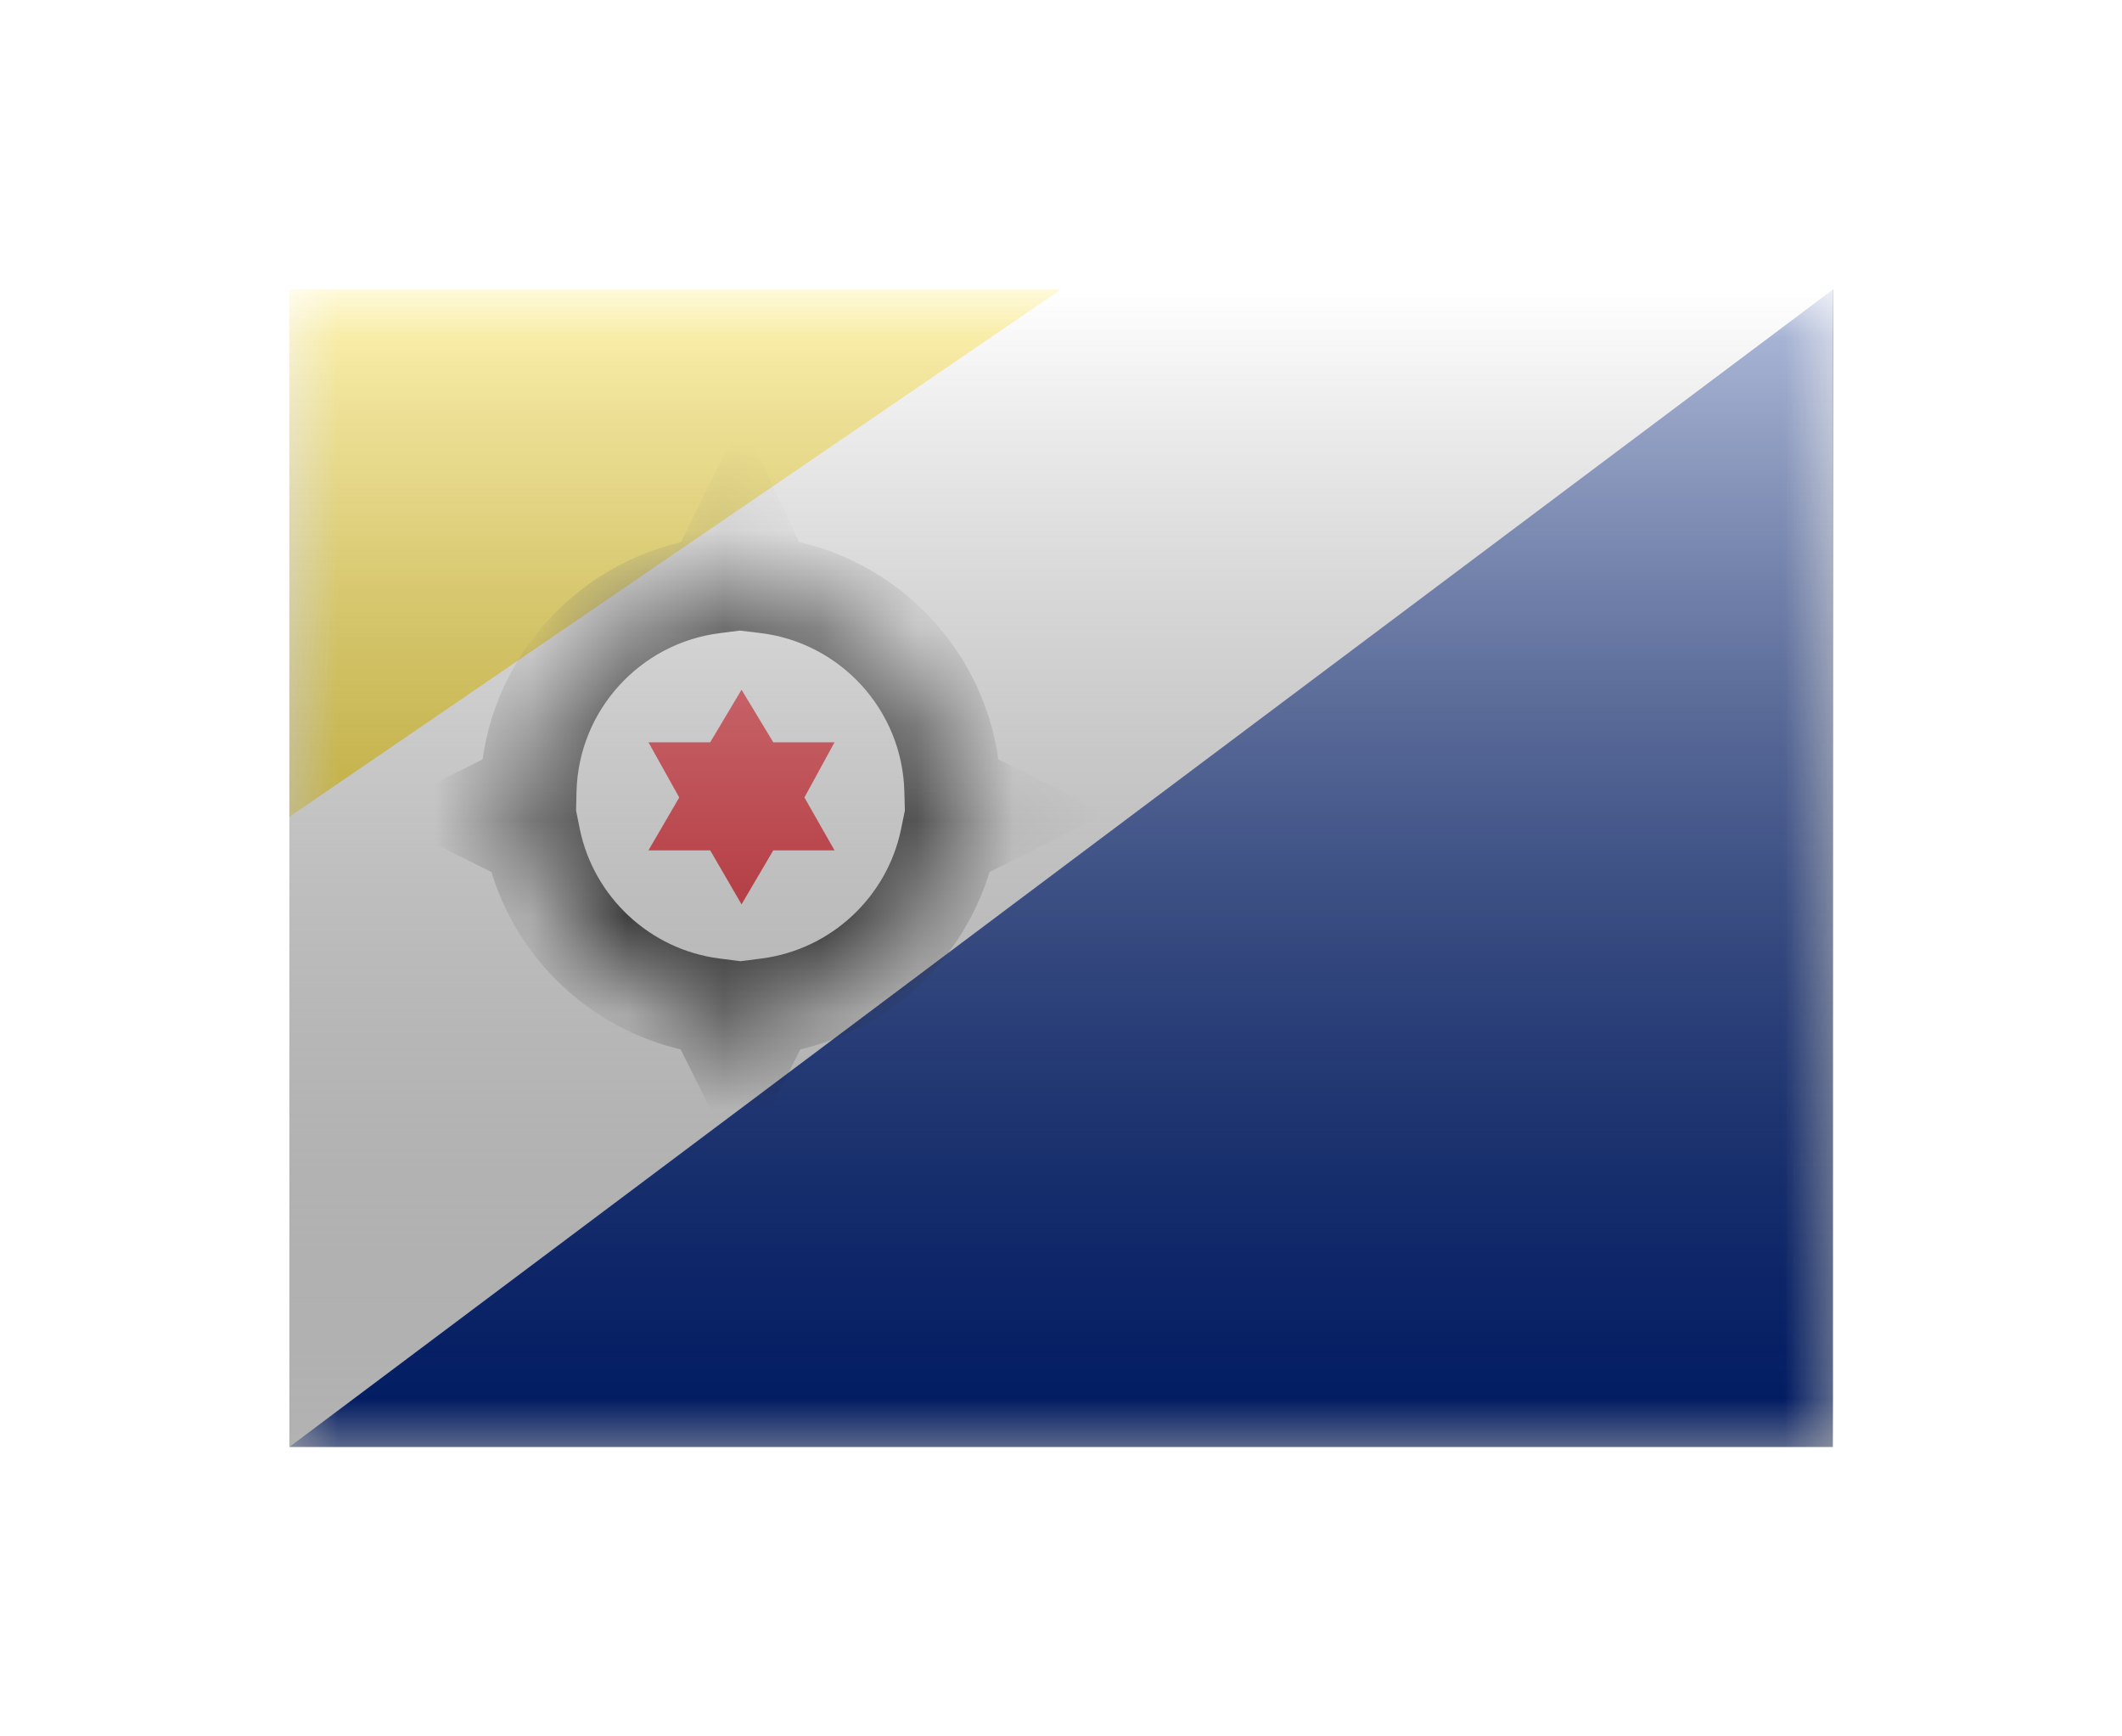 <svg width="22" height="18" viewBox="0 0 22 18" fill="none" xmlns="http://www.w3.org/2000/svg">
<g filter="url(#filter0_d)">
<mask id="mask0" style="mask-type:alpha" maskUnits="userSpaceOnUse" x="3" y="1" width="16" height="12">
<rect x="3" y="1" width="16" height="12" fill="white"/>
</mask>
<g mask="url(#mask0)">
<path fill-rule="evenodd" clip-rule="evenodd" d="M3 1H19V13H3V1Z" fill="white"/>
<path fill-rule="evenodd" clip-rule="evenodd" d="M3 6.467V1H11L3 6.467Z" fill="#FEDA00"/>
<path fill-rule="evenodd" clip-rule="evenodd" d="M3 13H19.005V1L3 13Z" fill="#00268D"/>
<mask id="path-6-inside-1" fill="white">
<path fill-rule="evenodd" clip-rule="evenodd" d="M7.677 3.5L7.94 4.066C9.013 4.194 9.849 5.094 9.876 6.195L10.353 6.433L9.832 6.694C9.645 7.605 8.895 8.311 7.961 8.432L7.677 9L7.393 8.432C6.459 8.311 5.708 7.605 5.522 6.694L5 6.433L5.477 6.195C5.504 5.1 6.331 4.204 7.395 4.068L7.677 3.5Z"/>
</mask>
<path fill-rule="evenodd" clip-rule="evenodd" d="M7.677 3.5L7.94 4.066C9.013 4.194 9.849 5.094 9.876 6.195L10.353 6.433L9.832 6.694C9.645 7.605 8.895 8.311 7.961 8.432L7.677 9L7.393 8.432C6.459 8.311 5.708 7.605 5.522 6.694L5 6.433L5.477 6.195C5.504 5.1 6.331 4.204 7.395 4.068L7.677 3.5Z" fill="white"/>
<path d="M7.94 4.066L7.487 4.277L7.604 4.529L7.881 4.562L7.94 4.066ZM7.677 3.5L8.13 3.289L7.691 2.346L7.229 3.278L7.677 3.5ZM9.876 6.195L9.376 6.207L9.384 6.507L9.652 6.642L9.876 6.195ZM10.353 6.433L10.577 6.881L11.471 6.433L10.577 5.986L10.353 6.433ZM9.832 6.694L9.608 6.247L9.391 6.356L9.342 6.594L9.832 6.694ZM7.961 8.432L7.897 7.936L7.633 7.97L7.514 8.208L7.961 8.432ZM7.677 9L7.229 9.224L7.677 10.118L8.124 9.224L7.677 9ZM7.393 8.432L7.84 8.208L7.721 7.97L7.457 7.936L7.393 8.432ZM5.522 6.694L6.011 6.594L5.963 6.356L5.745 6.247L5.522 6.694ZM5 6.433L4.776 5.986L3.882 6.433L4.776 6.881L5 6.433ZM5.477 6.195L5.701 6.642L5.97 6.507L5.977 6.207L5.477 6.195ZM7.395 4.068L7.459 4.564L7.724 4.53L7.843 4.29L7.395 4.068ZM8.393 3.855L8.13 3.289L7.223 3.711L7.487 4.277L8.393 3.855ZM10.376 6.182C10.342 4.831 9.317 3.726 7.999 3.569L7.881 4.562C8.709 4.661 9.355 5.357 9.376 6.207L10.376 6.182ZM10.577 5.986L10.1 5.747L9.652 6.642L10.13 6.881L10.577 5.986ZM10.055 7.141L10.577 6.881L10.13 5.986L9.608 6.247L10.055 7.141ZM8.025 8.928C9.172 8.78 10.092 7.914 10.322 6.794L9.342 6.594C9.198 7.297 8.617 7.843 7.897 7.936L8.025 8.928ZM7.514 8.208L7.229 8.776L8.124 9.224L8.408 8.655L7.514 8.208ZM8.124 8.776L7.84 8.208L6.945 8.655L7.229 9.224L8.124 8.776ZM5.032 6.794C5.261 7.914 6.181 8.78 7.329 8.928L7.457 7.936C6.736 7.843 6.156 7.297 6.011 6.594L5.032 6.794ZM4.776 6.881L5.298 7.141L5.745 6.247L5.224 5.986L4.776 6.881ZM5.254 5.747L4.776 5.986L5.224 6.881L5.701 6.642L5.254 5.747ZM7.332 3.572C6.025 3.739 5.011 4.838 4.978 6.182L5.977 6.207C5.998 5.362 6.637 4.669 7.459 4.564L7.332 3.572ZM7.229 3.278L6.947 3.846L7.843 4.29L8.125 3.722L7.229 3.278Z" fill="black" mask="url(#path-6-inside-1)"/>
<path fill-rule="evenodd" clip-rule="evenodd" d="M7.688 5.15L7.363 5.695H6.723L7.042 6.267L6.723 6.815H7.363L7.688 7.375L8.017 6.815H8.652L8.34 6.267L8.652 5.695H8.017L7.688 5.15Z" fill="#F00A17"/>
</g>
<rect x="3" y="1" width="16" height="12" fill="url(#paint0_linear)" style="mix-blend-mode:overlay"/>
</g>
<defs>
<filter id="filter0_d" x="0" y="0" width="22" height="18" filterUnits="userSpaceOnUse" color-interpolation-filters="sRGB">
<feFlood flood-opacity="0" result="BackgroundImageFix"/>
<feColorMatrix in="SourceAlpha" type="matrix" values="0 0 0 0 0 0 0 0 0 0 0 0 0 0 0 0 0 0 127 0" result="hardAlpha"/>
<feOffset dy="2"/>
<feGaussianBlur stdDeviation="1.5"/>
<feColorMatrix type="matrix" values="0 0 0 0 0 0 0 0 0 0 0 0 0 0 0 0 0 0 0.1 0"/>
<feBlend mode="normal" in2="BackgroundImageFix" result="effect1_dropShadow"/>
<feBlend mode="normal" in="SourceGraphic" in2="effect1_dropShadow" result="shape"/>
</filter>
<linearGradient id="paint0_linear" x1="11" y1="1" x2="11" y2="13" gradientUnits="userSpaceOnUse">
<stop stop-color="white" stop-opacity="0.7"/>
<stop offset="1" stop-opacity="0.3"/>
</linearGradient>
</defs>
</svg>
